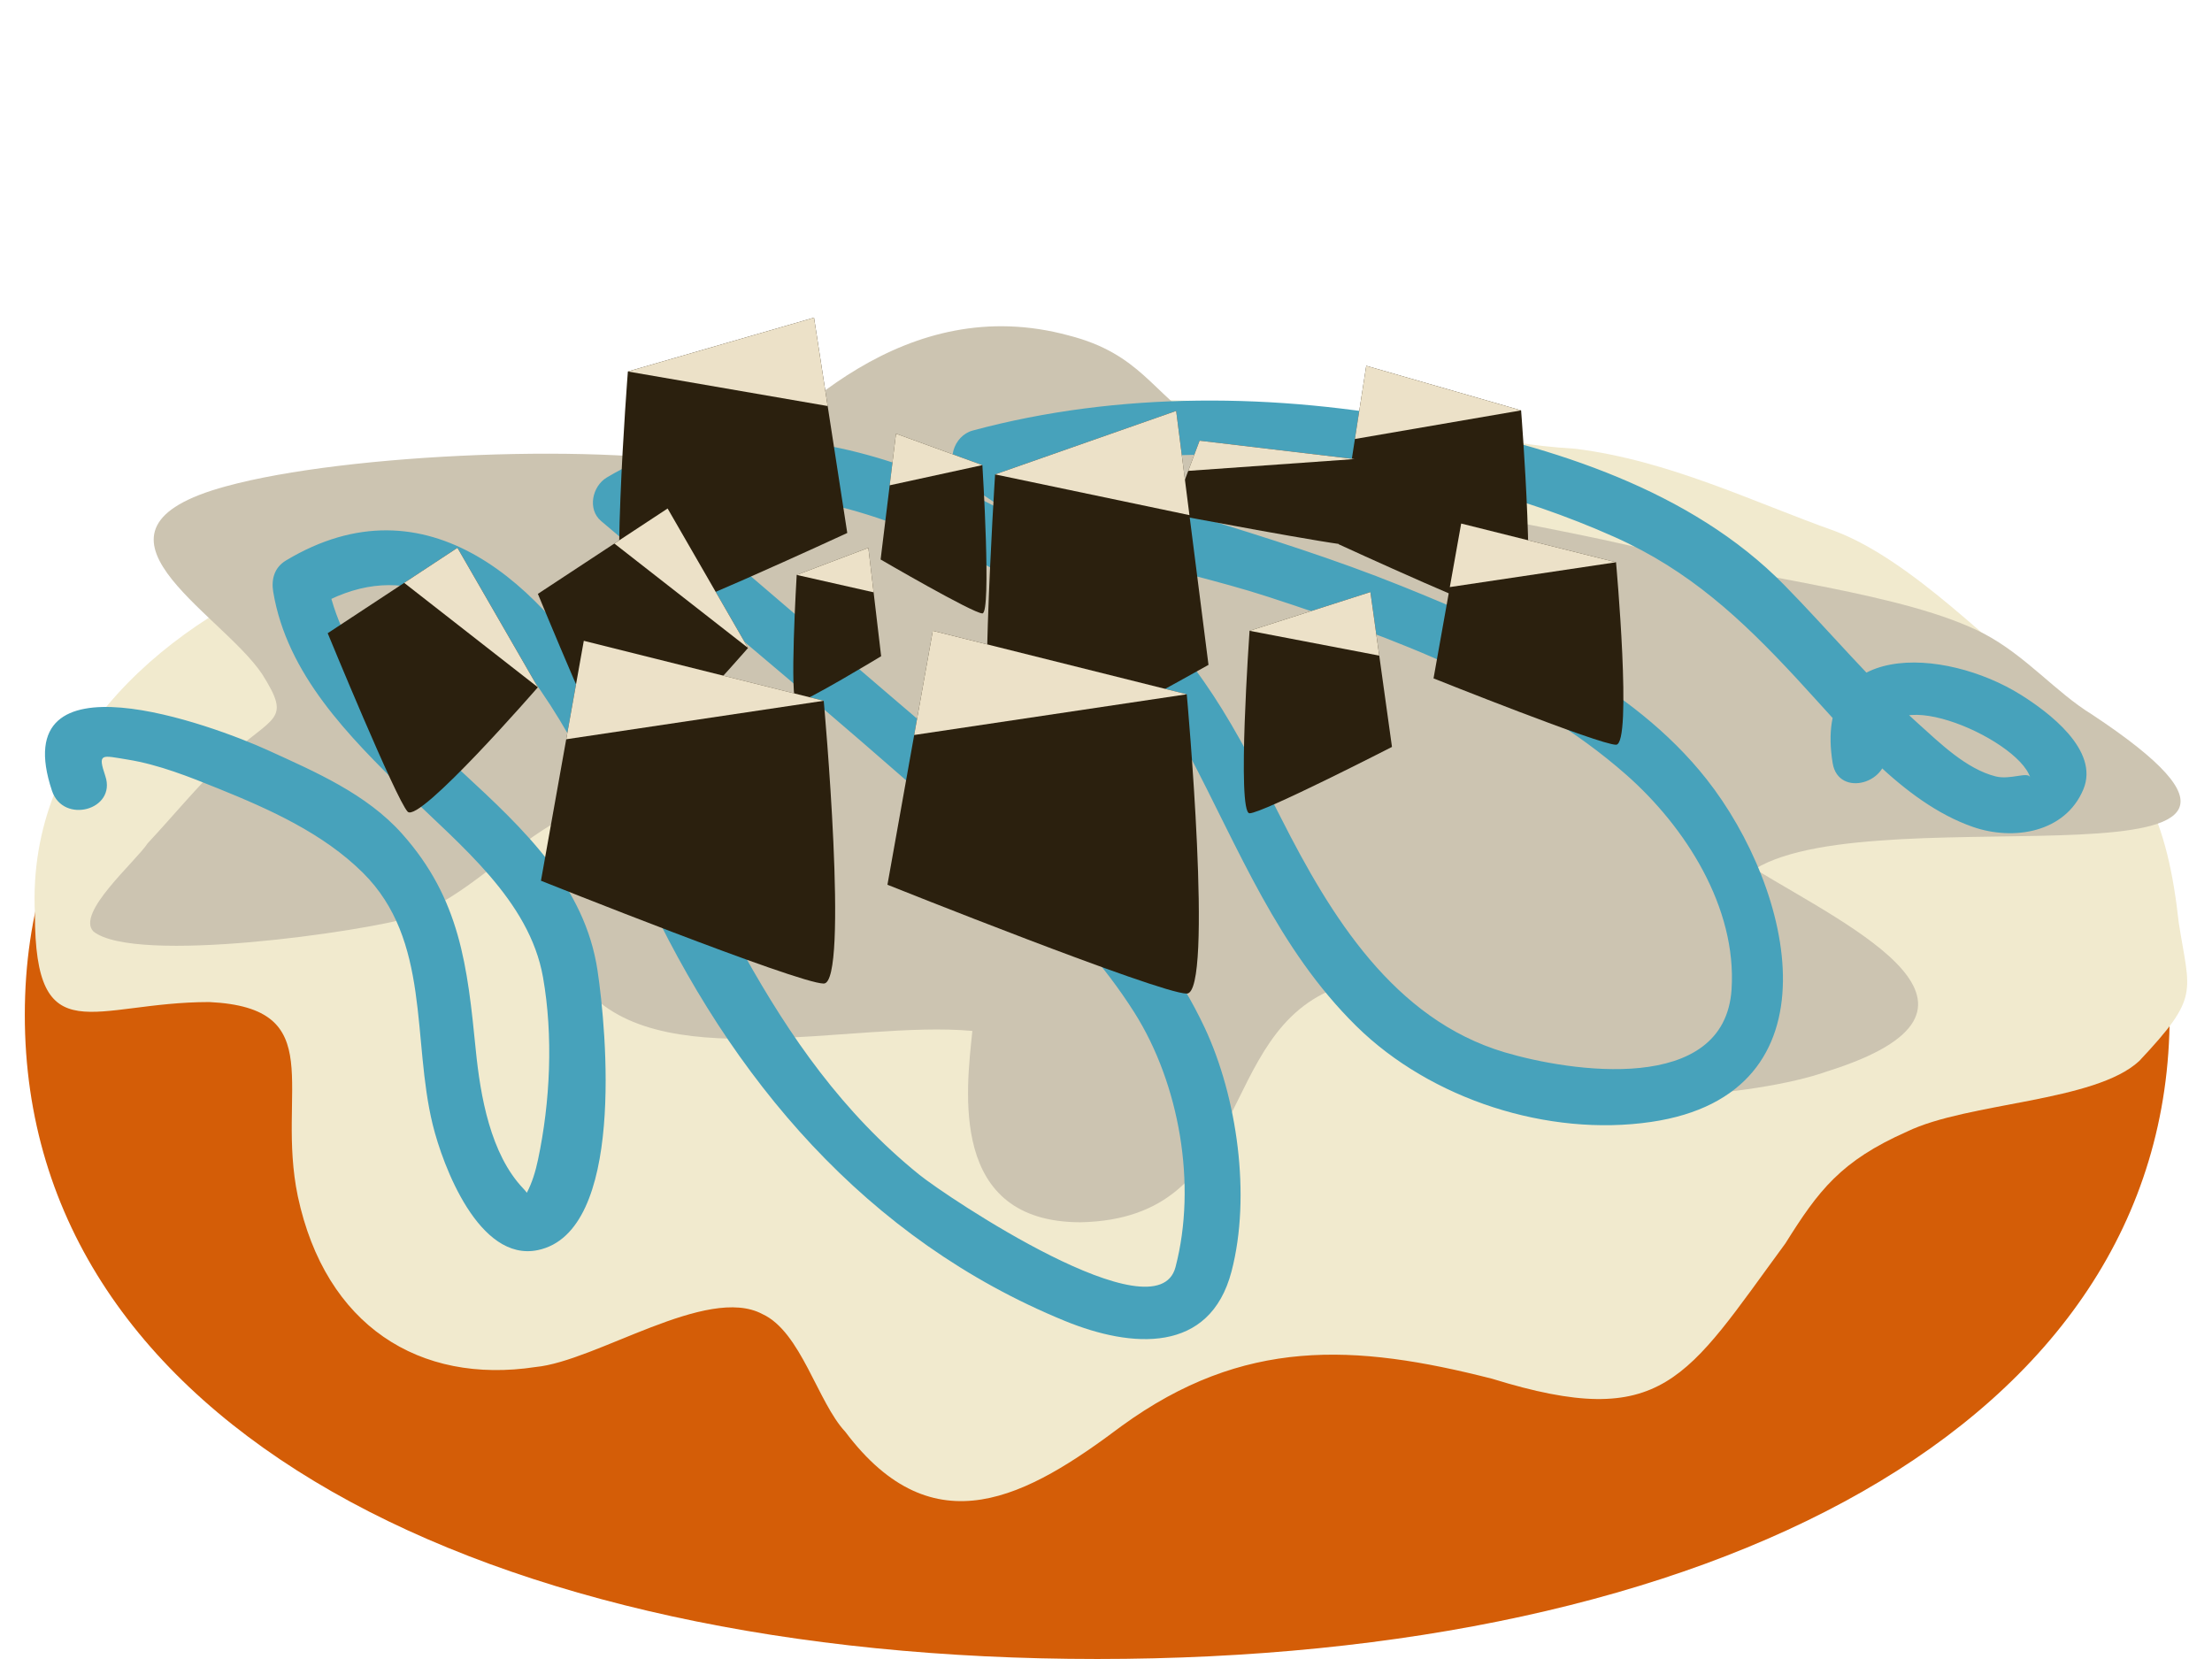 <?xml version="1.0" encoding="utf-8"?>
<!-- Generator: Adobe Illustrator 16.0.0, SVG Export Plug-In . SVG Version: 6.00 Build 0)  -->
<!DOCTYPE svg PUBLIC "-//W3C//DTD SVG 1.1//EN" "http://www.w3.org/Graphics/SVG/1.1/DTD/svg11.dtd">
<svg version="1.1" id="Layer_1" xmlns="http://www.w3.org/2000/svg" xmlns:xlink="http://www.w3.org/1999/xlink" x="0px" y="0px"
	 width="200px" height="150px" viewBox="198.9 308.884 200 150" enable-background="new 198.9 308.884 200 150"
	 xml:space="preserve">
<g>
	<g>
		<path fill="#D45D07" d="M395.071,400.654c0,37.278-41.754,58.229-96.964,58.229c-55.21,0-96.964-20.951-96.964-58.229
			c0-37.279,41.754-53.437,96.964-53.437C353.317,347.217,395.071,363.375,395.071,400.654z"/>
	</g>
	<g>
		<path fill="#F1EACE" d="M202.057,391.513c0,12.773,5.27,7.972,15.77,7.972c11,0.532,6,7.983,8,17.563
			c2.5,11.709,11,17.031,21.5,15.436c5.5-0.532,15.5-7.451,20.5-4.79c3.5,1.597,5,7.983,7.5,10.645c8,10.646,16.5,5.854,25-0.532
			c11-7.982,21-7.451,33.5-4.258c15.5,4.79,17.5,0,26.5-12.24c3-4.791,5-7.451,11-10.112c5.5-2.661,17-2.661,21-6.388
			c5.5-5.854,4.569-6.096,3.569-12.481c-1-9.048-3.197-14.732-11.197-20.587c-5.5-4.258-12.872-12.171-19.872-14.832
			c-7.5-2.661-15-6.388-23.5-7.452c-8.5-0.532-9.637-2.065-17.855-3.052c-28.667-3.441-57.578-0.438-82.078,8.078
			c-5,1.597-9.484,3.707-13.946,5.408C214.315,364.895,201.276,375.597,202.057,391.513"/>
	</g>
	<g>
		<g>
			<path fill="#CCC4B1" d="M264.502,351.193c-10.34-2.33-34.288-1.332-45.172,1.662c-14.695,3.992-0.545,11.313,3.266,16.969
				c2.72,4.324,1.086,3.66-3.266,7.653c-2.723,2.66-4.898,5.323-7.077,7.651c-1.087,1.663-6.531,6.322-4.899,7.984
				c3.812,2.994,24.491,0,28.846-1.33c4.899-1.997,8.164-5.656,12.52-8.317c3.809,4.325-1.089,9.981,2.721,14.306
				c6.53,8.649,24.491,3.328,35.376,4.326c-0.544,5.321-2.178,17.299,9.795,17.299c15.788-0.33,11.975-17.299,23.403-21.291
				c5.444,1.996,8.709,7.317,14.695,8.982c7.619,1.996,22.857,0.998,29.392-1.331c17.959-5.655,2.179-12.976-6.533-18.299
				c11.431-6.987,56.604,3.326,30.479-13.974c-3.267-1.996-5.987-5.324-9.797-7.32c-7.074-3.659-20.684-4.99-29.389-7.319
				c-13.063-3.327-31.023-4.99-41.364-11.645c-4.354-2.662-5.444-6.321-11.974-7.985c-14.697-3.992-25.58,7.319-31.567,13.975
				L264.502,351.193z"/>
		</g>
		<g>
			<g>
				<path fill="#47A2BB" d="M208.424,379.055c-0.708-2.116-0.364-1.878,2.016-1.493c2.828,0.457,5.578,1.559,8.218,2.627
					c4.651,1.882,9.462,4.045,13.05,7.602c6.159,6.106,4.423,15.065,6.317,22.782c0.909,3.702,4.171,12.447,9.503,11.342
					c7.909-1.643,6.21-19.869,5.398-25.279c-2.287-15.248-22.012-20.583-24.503-35.58c-0.383,0.941-0.766,1.883-1.149,2.823
					c15.366-9.227,24.812,14.479,29.712,25.166c7.977,17.394,20.266,31.935,38.197,39.273c6.067,2.483,13.12,2.981,15.068-4.483
					c1.781-6.826,0.509-15.779-2.439-22.053c-4.417-9.396-12.266-16.221-20.033-22.829c-10.352-8.809-20.634-17.704-31-26.5
					c-0.168,1.309-0.337,2.617-0.506,3.926c8.527-5.135,19.372-2.174,27.82,1.647c8.732,3.95,17.7,10.315,22.26,18.956
					c4.577,8.67,8.06,17.666,15.185,24.683c6.725,6.621,17.323,10.029,26.662,8.658c17.238-2.53,12.846-21.044,4.996-30.993
					c-6.766-8.576-17.672-13.468-27.539-17.445c-6.045-2.438-12.283-4.39-18.506-6.314c-5.81-1.798-13.244-2.951-17.871-7.117
					c-0.368,1.393-0.735,2.785-1.103,4.179c18.19-4.904,39.562-2.855,56.718,4.812c6.753,3.019,11.438,7.389,16.393,12.724
					c4.463,4.803,9.553,11.225,15.969,13.473c3.683,1.289,8.369,0.533,10.009-3.38c1.493-3.563-3.204-7.024-5.642-8.552
					c-6.857-4.299-18.869-5.065-17.021,6.179c0.521,3.175,5.339,1.823,4.821-1.33c-1.077-6.554,11.897-1.009,13.036,2.619
					c-0.18-0.571-1.787,0.243-3.118-0.093c-2.653-0.669-5.027-2.998-6.986-4.76c-4.323-3.891-8.061-8.4-12.13-12.546
					c-8.447-8.605-20.972-12.524-32.508-14.766c-13.35-2.593-27.685-2.755-40.87,0.799c-1.748,0.472-2.518,2.905-1.103,4.179
					c7.161,6.447,18.864,7.938,27.789,10.847c11.293,3.682,23.344,8.123,32.393,16.087c5.373,4.729,10.014,12.004,9.535,19.403
					c-0.62,9.613-14.623,7.452-20.506,5.706c-10.054-2.983-15.764-12.373-20.213-21.153c-4.086-8.058-7.441-14.718-14.519-20.609
					c-11.693-9.736-31.897-18.985-46.472-10.206c-1.293,0.778-1.763,2.859-0.506,3.926c8.958,7.601,18.018,15.081,26.858,22.819
					c7.593,6.646,15.888,12.982,21.352,21.607c4.084,6.447,5.677,15.571,3.729,23.032c-1.667,6.385-20.692-6.354-23.167-8.353
					c-13.872-11.207-19.08-27.599-27.651-42.421c-6.313-10.918-16.823-20.794-29.616-13.111c-1.038,0.623-1.337,1.689-1.149,2.823
					c1.243,7.482,6.839,13.063,12.034,18.164c4.814,4.727,11.128,9.703,12.361,16.695c0.932,5.283,0.658,11.267-0.453,16.494
					c-0.22,1.037-0.522,2.062-1.016,3.001c-0.29,0.554,0.713,0.682-0.305-0.383c-2.988-3.122-3.892-8.411-4.304-12.525
					c-0.758-7.57-1.392-13.656-6.677-19.576c-3.207-3.591-7.822-5.58-12.113-7.537c-5.007-2.284-23.833-9.215-19.528,3.667
					C204.619,383.427,209.449,382.122,208.424,379.055L208.424,379.055z"/>
			</g>
		</g>
		<g>
			<path fill="#2B200E" d="M322.431,341.957l14,4.032c0,0,1.5,19.014,0,19.014s-16.5-6.912-16.5-6.912L322.431,341.957z"/>
			<polygon fill="#ECE1C8" points="321.404,348.576 336.431,345.989 322.431,341.957 			"/>
		</g>
		<g>
			<path fill="#2B200E" d="M272.501,337.607l-16.83,4.865c0,0-1.801,22.944,0,22.944c1.804,0,19.836-8.343,19.836-8.343
				L272.501,337.607z"/>
			<polygon fill="#ECE1C8" points="273.733,345.596 255.67,342.473 272.501,337.607 			"/>
		</g>
		<g>
			<path fill="#2B200E" d="M279.914,348.095l7.809,2.844c0,0,0.837,13.406,0,13.406c-0.837,0-9.202-4.875-9.202-4.875
				L279.914,348.095z"/>
			<polygon fill="#ECE1C8" points="279.341,352.763 287.722,350.938 279.914,348.095 			"/>
		</g>
		<g>
			<path fill="#2B200E" d="M259.263,354.86l7.271,12.608c0,0-10.726,12.344-11.771,11.248c-1.046-1.096-7.23-16.137-7.23-16.137
				L259.263,354.86z"/>
			<polygon fill="#ECE1C8" points="254.448,358.028 266.534,367.469 259.263,354.86 			"/>
		</g>
		<g>
			<path fill="#2B200E" d="M277.413,358.417l-6.479,2.449c0,0-0.693,11.551,0,11.551c0.694,0,7.636-4.2,7.636-4.2L277.413,358.417z"
				/>
			<polygon fill="#ECE1C8" points="277.888,362.438 270.935,360.866 277.413,358.417 			"/>
		</g>
		<g>
			<path fill="#2B200E" d="M240.26,358.416l7.271,12.608c0,0-10.726,12.344-11.772,11.249c-1.046-1.096-7.23-16.137-7.23-16.137
				L240.26,358.416z"/>
			<polygon fill="#ECE1C8" points="235.445,361.584 247.531,371.024 240.26,358.416 			"/>
		</g>
		<g>
			<path fill="#2B200E" d="M307.362,348.729l14,1.662c0,0,1.5,7.838,0,7.838s-16.5-2.85-16.5-2.85L307.362,348.729z"/>
			<polygon fill="#ECE1C8" points="306.336,351.458 321.362,350.391 307.362,348.729 			"/>
		</g>
		<g>
			<path fill="#2B200E" d="M331.014,356.22l14,3.5c0,0,1.5,16.5,0,16.5s-16.5-6-16.5-6L331.014,356.22z"/>
			<polygon fill="#ECE1C8" points="329.987,361.965 345.014,359.72 331.014,356.22 			"/>
		</g>
		<g>
			<path fill="#2B200E" d="M305.244,346.037l-16.371,5.74c0,0-1.753,27.063,0,27.063c1.754,0,19.294-9.841,19.294-9.841
				L305.244,346.037z"/>
			<polygon fill="#ECE1C8" points="306.444,355.459 288.873,351.777 305.244,346.037 			"/>
		</g>
		<g>
			<path fill="#2B200E" d="M283.24,365.917l22.962,5.74c0,0,2.46,27.063,0,27.063c-2.46,0-27.063-9.841-27.063-9.841L283.24,365.917
				z"/>
			<polygon fill="#ECE1C8" points="281.556,375.339 306.202,371.657 283.24,365.917 			"/>
		</g>
		<g>
			<path fill="#2B200E" d="M322.806,362.417l-10.926,3.5c0,0-1.17,16.5,0,16.5c1.172,0,12.877-6,12.877-6L322.806,362.417z"/>
			<polygon fill="#ECE1C8" points="323.606,368.162 311.88,365.917 322.806,362.417 			"/>
		</g>
		<g>
			<path fill="#2B200E" d="M251.685,366.823l21.693,5.423c0,0,2.325,25.567,0,25.567c-2.324,0-25.567-9.297-25.567-9.297
				L251.685,366.823z"/>
			<polygon fill="#ECE1C8" points="250.095,375.725 273.378,372.246 251.685,366.823 			"/>
		</g>
	</g>
</g>
</svg>
